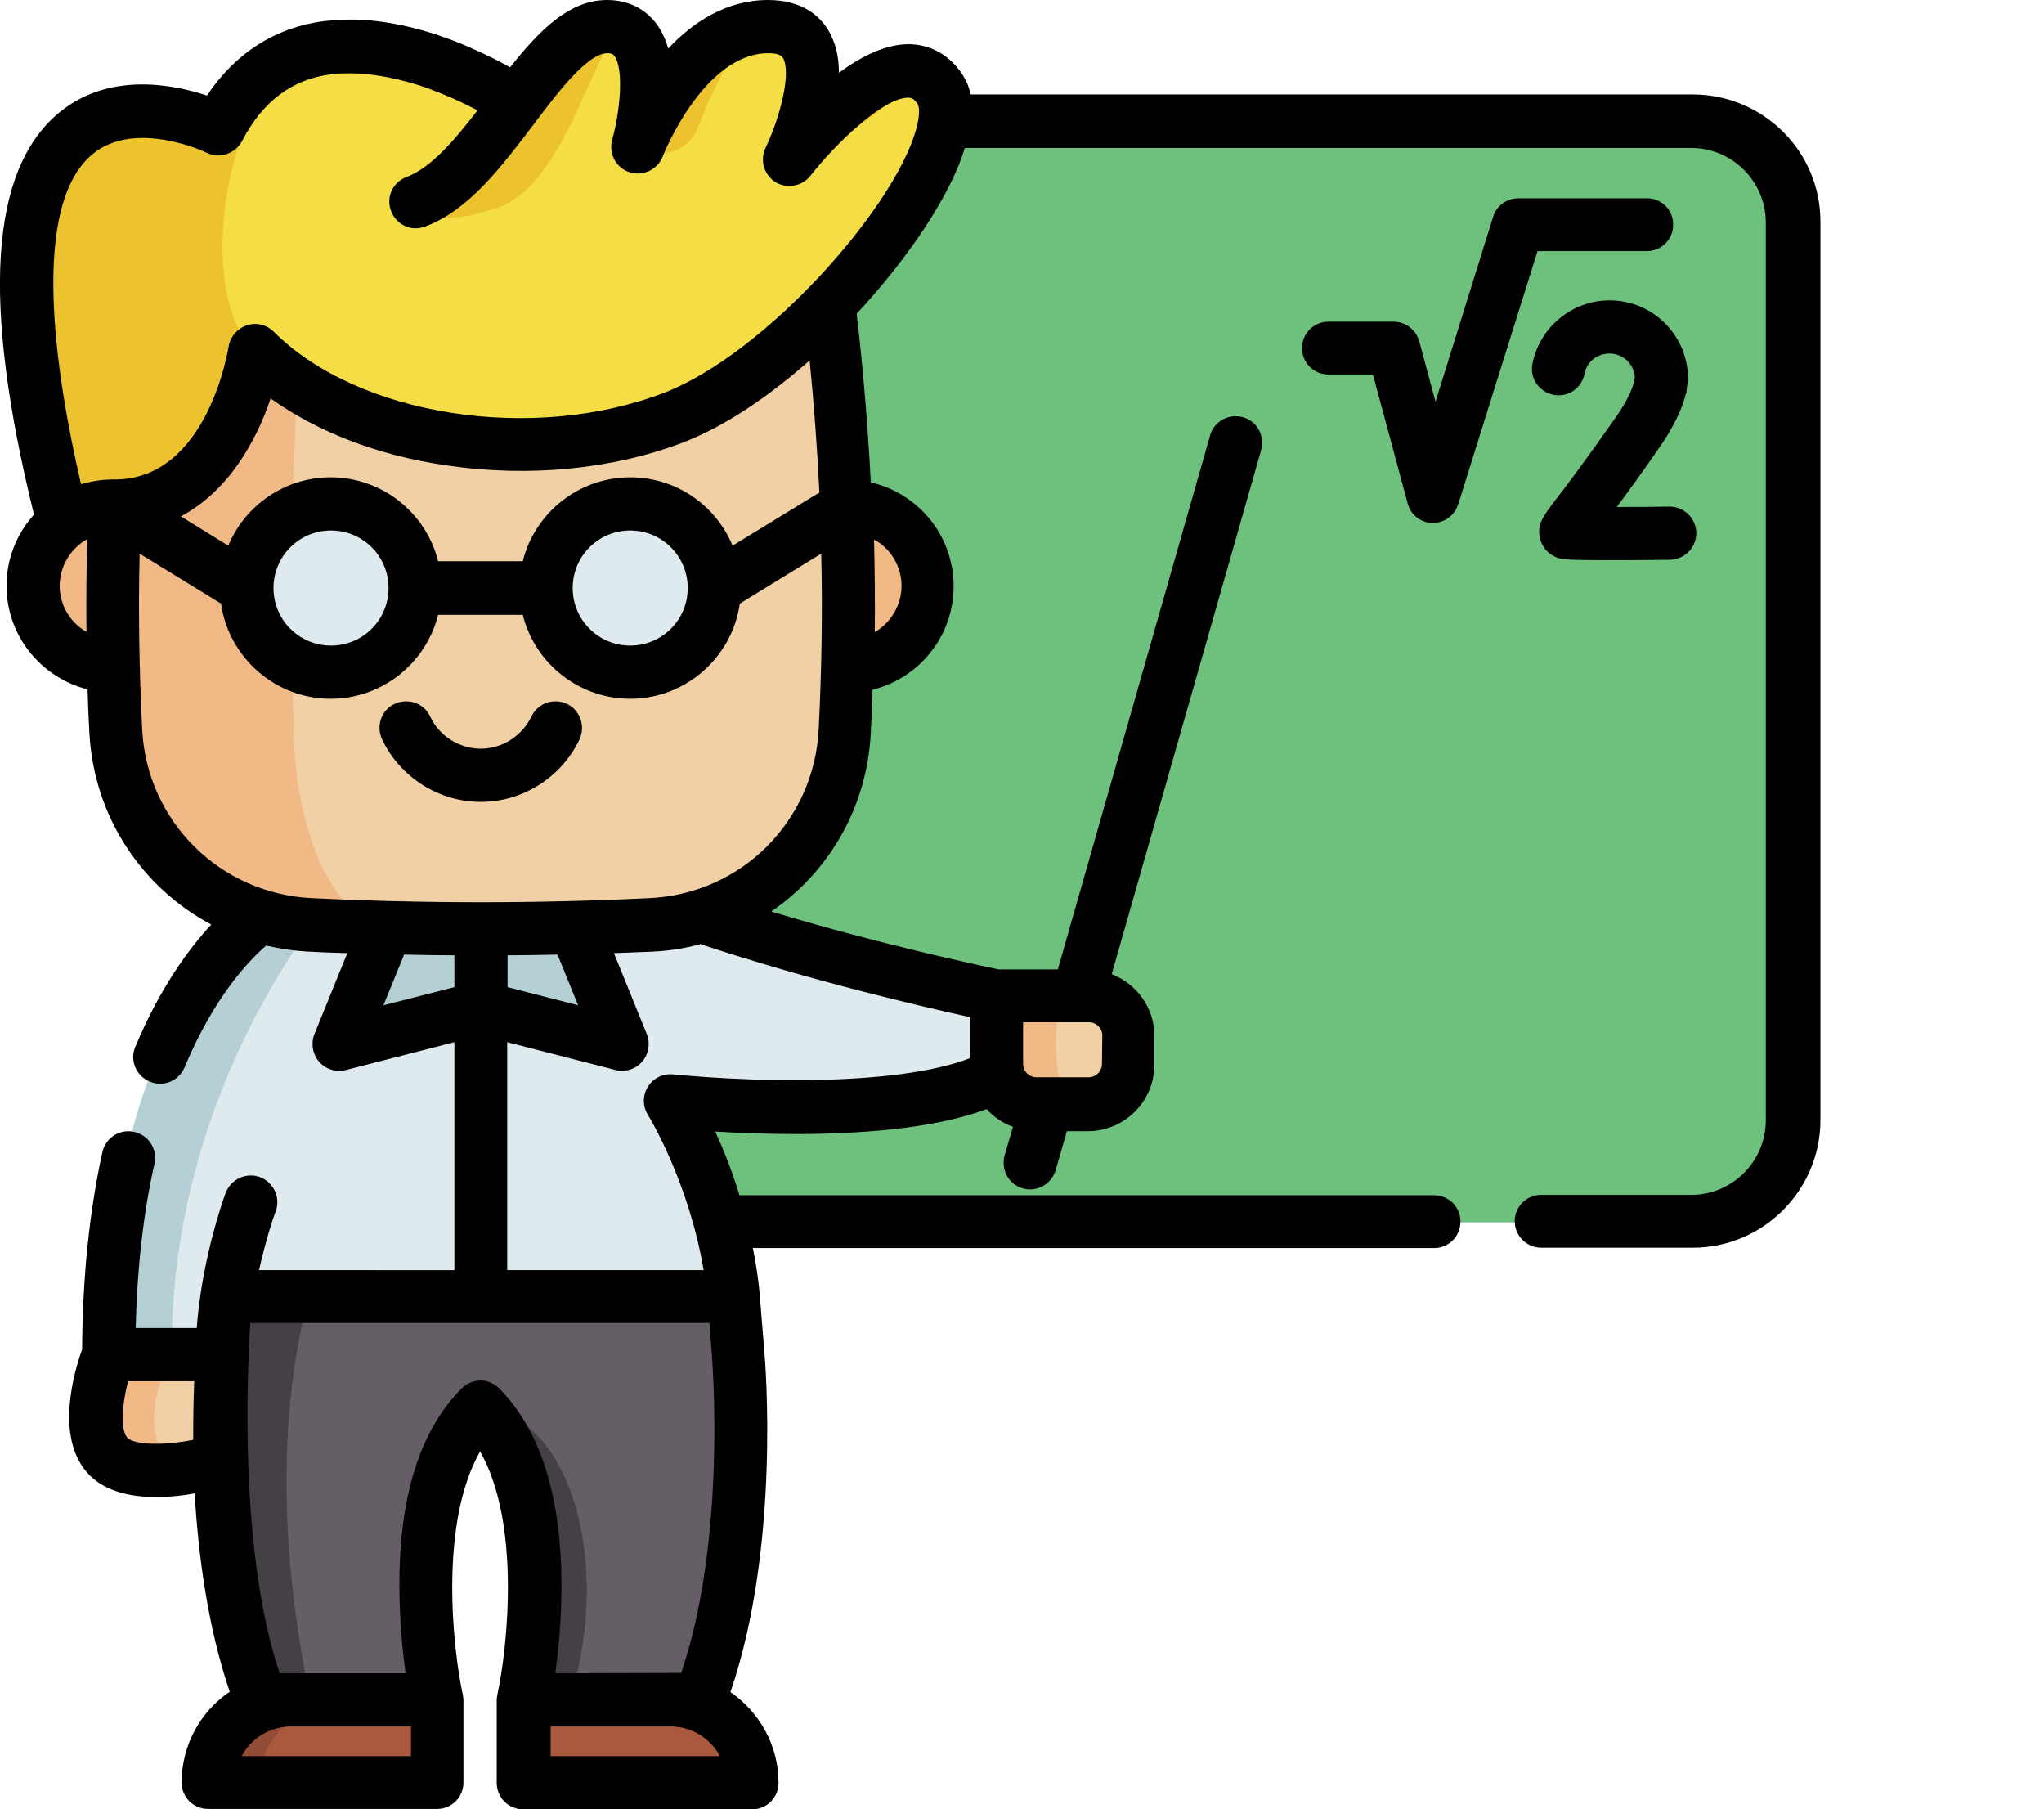 <svg xmlns="http://www.w3.org/2000/svg" width="565" height="500" viewBox="0 0 565 500">
<style type="text/css">.st0{fill:#6EC17D;}.st1{fill:#F1D0A5;}.st2{fill:#F1B986;}.st3{fill:#DFEAEF;}.st4{fill:#B4D0D5;}.st5{fill:#665E66;}.st6{fill:#454045;}.st7{fill:#AA593D;}.st8{fill:#934D36;}.st9{fill:#F4DD45;}.st10{fill:#ECC32E;}</style>
<g><g><path class="st0" d="M181.3,337.8h287.4c15.5,0,28.1-12.6,28.1-28.1v-249c0-15.5-12.6-28.1-28.1-28.1H181.3c-15.5,0-28.1,12.6-28.1,28.1v249C153.2,325.2,165.8,337.8,181.3,337.8L181.3,337.8z"/><g><path class="st1" d="M60.3,404.2c0,0-23.2,6.9-31.1-1s0-28.3,0-28.3l39.3-16.1L60.3,404.2z"/><path class="st2" d="M49,406.5c-7.1,0.9-15.6,0.9-19.8-3.4c-7.9-7.9,0-28.3,0-28.3l11.2-4.6l7.1,4.6	C47.5,374.8,35.5,395,49,406.5z"/><path class="st3" d="M193.6,253.2c39.7,13.6,82,22.1,82,22.1l1.6,21.2c-25.1,15.1-92.2,8-92.2,8s14.6,23.2,17.7,54.3l1.3,16.1	c0,0,4.9,55.7-10.7,95.8h-48.9c0,0,12.3-56.8-12-81.1c-24.3,24.3-12,81.1-12,81.1H71.5c-15.6-40.1-10.7-95.8-10.7-95.8H29.2	c0-88.1,35.8-117.2,42-121.6"/><path class="st4" d="M158.6,256.4l13.1,32.3l-39.3-10.1l-39.3,10.1l13.1-32.3"/><path class="st5" d="M193.3,470.5l-3.5,7.1l-45.3-7.1c0,0,12.2-56.8-12-81.1c-24.3,24.3-12,81.1-12,81.1H71.5	c-15.6-40.1-10.7-95.8-10.7-95.8c0-5.5,0.5-11,1.3-16.1h140.7l1.3,16.1C204,374.8,208.9,430.5,193.3,470.5L193.3,470.5z"/><path class="st4" d="M87.9,253.2c-14.6,19.7-41.1,63.5-40.4,121.6H29.2c0-88.1,35.8-117.2,42-121.6H87.9z"/><path class="st6" d="M86,470.5L77,482l-5.5-11.5c-15.6-40.1-10.7-95.8-10.7-95.8c0-5.5,0.5-11,1.3-16.1h23.2	C80.3,377.1,74.2,415.3,86,470.5z"/><path class="st6" d="M157.2,470.5h-12.8c0,0,12.3-56.8-12-81.1C157.2,389.5,169.9,432.1,157.2,470.5z"/><path class="st7" d="M56.9,493.6h63.5v-23H79.9C67.2,470.5,56.9,480.8,56.9,493.6z"/><path class="st8" d="M94.5,470.5c-12.7,0-23,10.3-23,23H56.9c0-12.7,10.3-23,23-23H94.5z"/><path class="st7" d="M207.9,493.6h-63.5v-23h40.5C197.6,470.5,207.9,480.8,207.9,493.6L207.9,493.6z"/><path class="st1" d="M312.2,286.3v7.9c0,6.1-4.9,11-11,11h-14.5c-6.1,0-11-4.9-11-11v-19h25.5	C307.2,275.2,312.2,280.2,312.2,286.3z"/><path class="st2" d="M294.7,305.2h-8.1c-6.1,0-11-4.9-11-11v-19h18.3C290.2,286.4,292.1,297.5,294.7,305.2z"/><path class="st2" d="M234.2,183.8h0.1c12.2,0,22.2-9.9,22.2-22.2c0-12.2-9.9-22.2-22.2-22.2c-0.2,0-0.3,0-0.5,0h-203	c-0.2,0-0.3,0-0.5,0c-12.2,0-22.2,9.9-22.2,22.2c0,12.2,9.9,22.2,22.2,22.2h0.1"/><path class="st1" d="M229.1,81.5c-64.5-6.3-129-6.3-193.5,0c-5,40.1-6.5,80.2-4.4,120.3c1.5,29.2,24.9,52.4,54.1,53.8	c31.4,1.5,62.8,1.5,94.2,0c29.2-1.4,52.6-24.6,54.1-53.8C235.6,161.7,234.1,121.6,229.1,81.5L229.1,81.5z"/><path class="st2" d="M35.6,81.5c32.2-3.1,64.5-4.7,96.8-4.7c-16.3,0-32.7,1.6-49,4.7c-2.5,40.5-3.3,81-2.2,121.5	c0.7,26.6,10.4,48.4,23.2,53.3c-6.4-0.2-12.7-0.4-19.1-0.7c-29.2-1.4-52.6-24.6-54.1-53.8C29.1,161.7,30.6,121.6,35.6,81.5z"/><path class="st9" d="M186.1,114.9c-37.1,14.3-89.7,8-116.3-18.5c0,0-6.3,43.1-39,43.1l-14.2,4.8C-21.4-5.1,59.7,34.8,59.7,34.8	c7.7-14.8,18.8-21,30.5-22.5c1-0.1,2.1-0.2,3.1-0.3c0.1,0,0.2,0,0.2,0c8.2-0.4,16.5,1.2,23.9,3.6c2.6,0.8,5,1.7,7.3,2.7	c9.3,3.8,16,8.1,17.5,9c0.2,0.1,0.3,0.2,0.3,0.2c8.3-11,16.3-21,25.1-21c3.6,0,6.1,1.4,7.7,3.6c6.3,8.3,1.1,28.2,0.7,29.8l0,0.1	c0,0,0,0,0-0.1l0-0.1c1.1-2.8,13.7-33.2,36.2-33.2c1.4,0,2.7,0.1,3.8,0.4c16.8,3.7,3.6,33,2.2,36.1l0,0.1c0,0.1-0.1,0.1-0.1,0.2	c0.7-0.9,28.8-36.6,41.3-20.2c0,0,0,0,0,0C272,39.6,223.1,100.5,186.1,114.9L186.1,114.9z"/><g>	<path class="st10" d="M259.4,23L259.4,23c-6.3-6.3-28.2,23.4-41.3,20.2l0.1-0.2c0,0.1-0.1,0.1-0.1,0.2		C218.8,42.3,246.9,6.7,259.4,23z"/>	<path class="st10" d="M216,6.8c-9.5-2.2-18.3,15.9-23.2,28.7c-2.4,6.2-9.8,8.7-15.5,5.2l-1.4-0.8l0,0l0-0.1h0l0-0.1		c1.1-2.8,13.7-33.2,36.2-33.2C213.6,6.5,214.9,6.6,216,6.8z"/>	<path class="st10" d="M90.2,12.3c-27.1,4.8-37.4,67-20.4,84c0,0-6.3,43.1-39,43.1l-14.2,4.8C-21.4-5.1,59.7,34.8,59.7,34.8		C67.4,20,78.5,13.8,90.2,12.3L90.2,12.3z"/>	<path class="st10" d="M175.3,10c-9.5-9.5-15.9,39.4-37.3,47.2C116.5,65,114.5,55,114.5,55v0c10.6-3.9,19.5-16.3,28-27.5		c0,0,0,0,0,0c0.3-0.3,0.5-0.7,0.8-1c0.3-0.4,0.7-0.9,1-1.3c7.7-10.1,15.2-18.7,23.3-18.7C171.1,6.5,173.6,7.8,175.3,10z"/></g><g><circle class="st3" cx="90.8" cy="162.2" r="23.3"/><circle class="st3" cx="173.9" cy="162.2" r="23.3"/></g></g></g>
<g><path d="M156.7,194.5c-3.7-1.7-8-0.2-9.8,3.5c-2.6,5.4-8.1,8.9-14,8.9s-11.5-3.5-14-8.9c-1.7-3.7-6.1-5.2-9.8-3.5c-3.7,1.7-5.2,6.1-3.5,9.8c5,10.5,15.7,17.3,27.3,17.3s22.3-6.8,27.3-17.3C161.9,200.6,160.3,196.2,156.7,194.5L156.7,194.5z"/><path d="M455.3,54.8h-35.6c-3.2,0-6.1,2.1-7,5.2l-15.9,51l-4.5-16.7c-0.9-3.2-3.8-5.4-7.1-5.4h-18c-4.1,0-7.3,3.3-7.3,7.3c0,4.1,3.3,7.3,7.3,7.3h12.3l9.6,35.6c0.8,3.2,3.7,5.4,6.9,5.4c0.1,0,0.1,0,0.1,0c3.2,0,6-2.1,7-5.2l21.9-69.9h30.2c4.1,0,7.3-3.3,7.3-7.3S459.4,54.8,455.3,54.8L455.3,54.8z"/><path d="M466.1,108.5c0.1-0.2,0.1-0.5,0.1-0.7l0.3-2.2c0-0.3,0.1-0.6,0.1-0.9c0-12-9.7-21.7-21.7-21.7c-10.3,0-19.3,7.4-21.3,17.5c-0.8,4,1.8,7.8,5.8,8.6c4,0.8,7.8-1.8,8.6-5.8c0.6-3.3,3.5-5.6,6.9-5.6c3.7,0,6.8,2.9,7,6.6l-0.2,1.2c-0.7,2.6-2.3,5.8-4.7,9.3c-8.9,12.7-14.1,19.6-17,23.3c-3.5,4.6-5.4,7.1-4.2,11.1c0.7,2.4,2.5,4.2,4.9,5c1,0.3,1.8,0.6,12.7,0.6c4.3,0,10.2,0,18.2-0.1c4.1-0.1,7.3-3.4,7.3-7.4c-0.1-4.1-3.4-7.3-7.4-7.3c-4.9,0.1-10.1,0.1-14.6,0.1c3-4,7-9.5,12.1-16.9C462.6,118,465,113,466.1,108.5L466.1,108.5z"/><path d="M467.9,26.1H268.3c-0.5-2.5-1.6-4.7-3.1-6.7c-3.6-4.7-8.4-7.1-14-7.2c-6.4,0-13.2,3.4-19.3,7.9c0-4.3-0.9-8.5-3.1-12c-2.3-3.7-7.1-8.1-16.5-8.1c-11.5,0-20.7,6.1-27.6,13.4c-0.7-2.5-1.8-4.9-3.3-6.9c-3.2-4.2-7.9-6.5-13.6-6.5c-10.5,0-18.7,8.4-26.8,18.6c-3.3-1.9-7.8-4.1-13-6.3c-2.6-1.1-5.2-2-7.8-2.9c-9.5-3-18.4-4.4-26.5-3.9c0,0-0.1,0-0.1,0c-0.1,0-0.1,0-0.2,0c-1.2,0.1-2.4,0.2-3.6,0.3c-13.6,1.7-24.7,8.8-32.6,20.6c-9.3-3.1-27-6.6-40.7,4.6C-2.8,46.8-5.2,83.2,9.4,142.2c-4.7,5.2-7.6,12.1-7.6,19.7c0,13.8,9.6,25.4,22.4,28.6c0.1,4,0.3,7.9,0.5,11.9c1.2,23.2,14.5,42.9,33.7,53.1c-6.2,6.7-14.2,17.5-21,33.8c-1.6,3.7,0.2,8,4,9.6c0.9,0.4,1.9,0.6,2.8,0.6c2.9,0,5.6-1.7,6.8-4.5c8.1-19.4,17.7-29.5,22.6-33.7c3.9,0.9,7.9,1.5,12,1.7c3.5,0.2,6.9,0.3,10.4,0.4l-9.1,22.4c-1,2.6-0.5,5.5,1.3,7.6c1.8,2.1,4.7,3,7.4,2.3l30-7.7v63H71.6c2.1-9.4,4.5-16.1,4.6-16.2c1.4-3.8-0.5-8-4.3-9.5c-3.8-1.4-8,0.5-9.5,4.3c-0.2,0.5-4.6,12.4-6.9,27.6c-0.5,3.4-0.9,6.6-1.1,9.8H37.5c0.4-16.4,2.1-31.7,5.2-45.4c0.9-4-1.6-7.9-5.6-8.8c-4-0.9-7.9,1.6-8.8,5.6c-3.6,16.4-5.5,34.8-5.6,54.5c-2.2,6.1-7.8,24.9,2.1,34.8c4.6,4.6,11.6,6,18.4,6c3.7,0,7.4-0.4,10.6-1c1,16.9,3.6,36.9,9.7,54.8c-8,5.4-13.3,14.7-13.3,25.1c0,4.1,3.3,7.3,7.3,7.3h63.3c4.1,0,7.3-3.3,7.3-7.3v-22.9c0-0.5-0.1-1-0.2-1.5c-2.8-13-6.5-47.3,4.8-67.1c11.3,19.8,7.6,54.1,4.8,67.1c-0.1,0.5-0.2,1-0.2,1.6v22.9c0,4.1,3.3,7.3,7.3,7.3h63.3c4.1,0,7.3-3.3,7.3-7.3c0-10.4-5.3-19.6-13.3-25.1c13.9-40.4,9.6-91.6,9.4-93.8l-1.3-16c0-0.1,0-0.1,0-0.2c-0.4-4.4-1.1-8.7-1.9-12.7h188.3c4.1,0,7.3-3.3,7.3-7.3c0-4.1-3.3-7.3-7.3-7.3h-192c-2.1-6.9-4.5-12.8-6.7-17.6c6.3,0.4,14.3,0.7,23,0.7c22.6-0.1,40-2.4,52-6.9c2,2.2,4.5,3.9,7.3,4.9l-2.3,7.9c-1.1,3.9,1.1,8,5,9.1c0.7,0.2,1.4,0.3,2,0.3c3.2,0,6.1-2.1,7.1-5.3l3.1-10.8h5.8c10.1,0,18.4-8.2,18.4-18.4v-7.9c0-7.8-4.9-14.4-11.8-17.1l41.3-144.8c1.1-3.9-1.1-8-5-9.1c-3.9-1.1-8,1.1-9.1,5l-42.1,147.6h-16.4c-4.7-1-32.7-6.9-62.8-16c15.9-10.9,26.5-28.8,27.5-49.4c0.2-4,0.4-7.9,0.5-11.9c12.9-3.2,22.4-14.8,22.4-28.6c0-14-9.8-25.7-22.9-28.7c-0.8-15.6-2.1-31.2-3.9-46.6c14.5-15.6,26-32.9,29.9-45.8h200.8c11.4,0,20.6,9.3,20.6,20.6v248.1c0,11.4-9.3,20.6-20.6,20.6H426c-4.1,0-7.3,3.3-7.3,7.3s3.3,7.3,7.3,7.3h41.9c19.5,0,35.3-15.9,35.3-35.3V61.4C503.3,41.9,487.4,26.1,467.9,26.1L467.9,26.1z M223.8,99.6c1.2,12.1,2.1,24.3,2.7,36.5l-24,14.7c-4.6-11.1-15.5-18.9-28.3-18.9c-14.3,0-26.4,9.9-29.7,23.2h-23.4c-3.3-13.3-15.4-23.2-29.7-23.2c-12.7,0-23.7,7.8-28.3,18.9L50,142.7c13-6.9,20.8-20.6,24.8-32.6c13,9.3,29.8,15.8,48.6,18.5c22.8,3.4,46.1,1.1,65.6-6.4C200.4,117.8,212.6,109.5,223.8,99.6z M190.1,162.5c0,8.8-7.1,15.9-15.9,15.9c-8.8,0-15.9-7.1-15.9-15.9c0-8.8,7.1-15.9,15.9-15.9C183,146.6,190.1,153.7,190.1,162.5z M107.4,162.5c0,8.8-7.1,15.9-15.9,15.9s-15.9-7.1-15.9-15.9c0-8.8,7.1-15.9,15.9-15.9S107.4,153.7,107.4,162.5z M16.5,161.9c0-5.5,3.1-10.4,7.6-12.9c-0.2,8.5-0.3,17.1-0.2,25.6C19.5,172.1,16.5,167.4,16.5,161.9L16.5,161.9z M106,277.8l5.7-14c4.6,0.1,9.3,0.2,13.9,0.2v8.8L106,277.8z M154.1,263.8l5.7,14l-19.5-5V264C144.8,264,149.5,263.9,154.1,263.8z M35.3,397.4c-2.1-2.1-1.6-9.1,0.1-15.7h18.3c-0.2,4.2-0.3,9.7-0.3,16.2C44.7,399.6,37.2,399.2,35.3,397.4z M66.8,485.3c2.6-4.9,7.8-8.2,13.7-8.2h33.1v8.2H66.8z M152.2,485.3v-8.2h33.1c5.9,0,11.1,3.3,13.7,8.2H152.2z M153.5,462.4c0.8-6,1.7-14.5,1.7-24c0-24.8-5.8-43.2-17.2-54.7c-1.4-1.4-3.2-2.2-5.2-2.2c-1.9,0-3.8,0.8-5.2,2.2c-11.5,11.5-17.3,29.9-17.2,54.7c0,9.4,0.9,18,1.7,24l-34.8,0c-12.4-36.6-8.3-93.7-8.1-96.8h126.9l0.7,9.3c0,0.5,4.2,50-8.5,87.4L153.5,462.4z M304.6,294c0,2-1.6,3.7-3.7,3.7h-11.4c0,0-0.1,0-0.1,0h-2.9c-2,0-3.7-1.6-3.7-3.7v-11.5H301c2,0,3.7,1.6,3.7,3.7L304.6,294z M268.2,281.1v11.3c-10.1,3.9-26.2,6-47.2,6.1c-18.8,0.1-34.8-1.6-34.9-1.6c-2.8-0.3-5.5,1-7,3.4c-1.5,2.4-1.5,5.4,0,7.8c0.1,0.2,11.2,18.1,15.4,42.9h-54.3v-63l30,7.7c0.6,0.2,1.2,0.2,1.8,0.2c2.1,0,4.1-0.9,5.5-2.5c1.8-2.1,2.3-5,1.3-7.6l-9.1-22.4c3.5-0.1,6.9-0.3,10.4-0.4c4.7-0.2,9.2-0.9,13.5-2.1C223.9,271,255.4,278.3,268.2,281.1L268.2,281.1z M226.3,201.6c-1.3,25.4-21.5,45.5-46.9,46.6c-30.9,1.5-62.3,1.5-93.2,0c-25.4-1.2-45.6-21.3-46.9-46.6c-0.8-16.1-1.1-32.4-0.7-48.6l22.5,13.8c2.1,14.8,14.9,26.3,30.3,26.3c14.3,0,26.4-9.9,29.7-23.2h23.4c3.3,13.3,15.4,23.2,29.7,23.2c15.4,0,28.2-11.5,30.3-26.3L227,153C227.4,169.2,227.1,185.5,226.3,201.6z M249.2,161.9c0,5.4-3,10.2-7.4,12.8c0.1-8.5,0-17.1-0.2-25.6C246.1,151.5,249.2,156.4,249.2,161.9z M253.2,35.9c-6.2,21.9-41.7,61.8-69.5,72.6c-36.3,14-84.7,6.5-108-16.8c-2-2-4.9-2.7-7.5-1.8c-2.6,0.9-4.6,3.2-5,5.9c-0.1,0.4-5.7,36.7-31.5,36.7c0,0,0,0,0,0c-0.2,0-0.3,0-0.5,0c-3.1,0-6,0.5-8.8,1.3c-7.3-31.3-14.1-77.1,3.3-91.3c11.8-9.6,31.3-0.4,31.4-0.3c3.6,1.8,7.9,0.3,9.8-3.2c5.7-11,13.8-17.1,24.7-18.5c0.8-0.1,1.7-0.2,2.5-0.2c0.1,0,0.3,0,0.4,0c6.3-0.3,13.4,0.8,21.1,3.2c2.3,0.7,4.5,1.6,6.8,2.5c3.7,1.5,6.9,3.1,9.6,4.5c-6.4,8.3-12.9,15.9-19.6,18.4c-3.8,1.4-5.8,5.6-4.3,9.4c1.4,3.8,5.6,5.8,9.4,4.3c12-4.4,21.1-16.5,30-28.2c6.6-8.8,14.9-19.7,20.4-19.7c1.4,0,1.6,0.4,1.9,0.7c2.8,3.7,1.5,15.9-0.6,23.3c-1,3.8,1.1,7.7,4.8,8.9c3.7,1.2,7.8-0.7,9.2-4.4c0.1-0.3,11.3-28.5,29.2-28.5c2.2,0,3.5,0.4,4,1.3c2.4,3.8-0.6,16.1-4.8,24.9c-1.6,3.4-0.4,7.4,2.7,9.4c3.2,2,7.4,1.2,9.7-1.7c6.8-8.7,20.1-21.6,27-21.6h0c0.7,0,1.5,0.1,2.4,1.4C254.2,29.1,254.4,31.6,253.2,35.9L253.2,35.9z"/></g></g>
</svg>